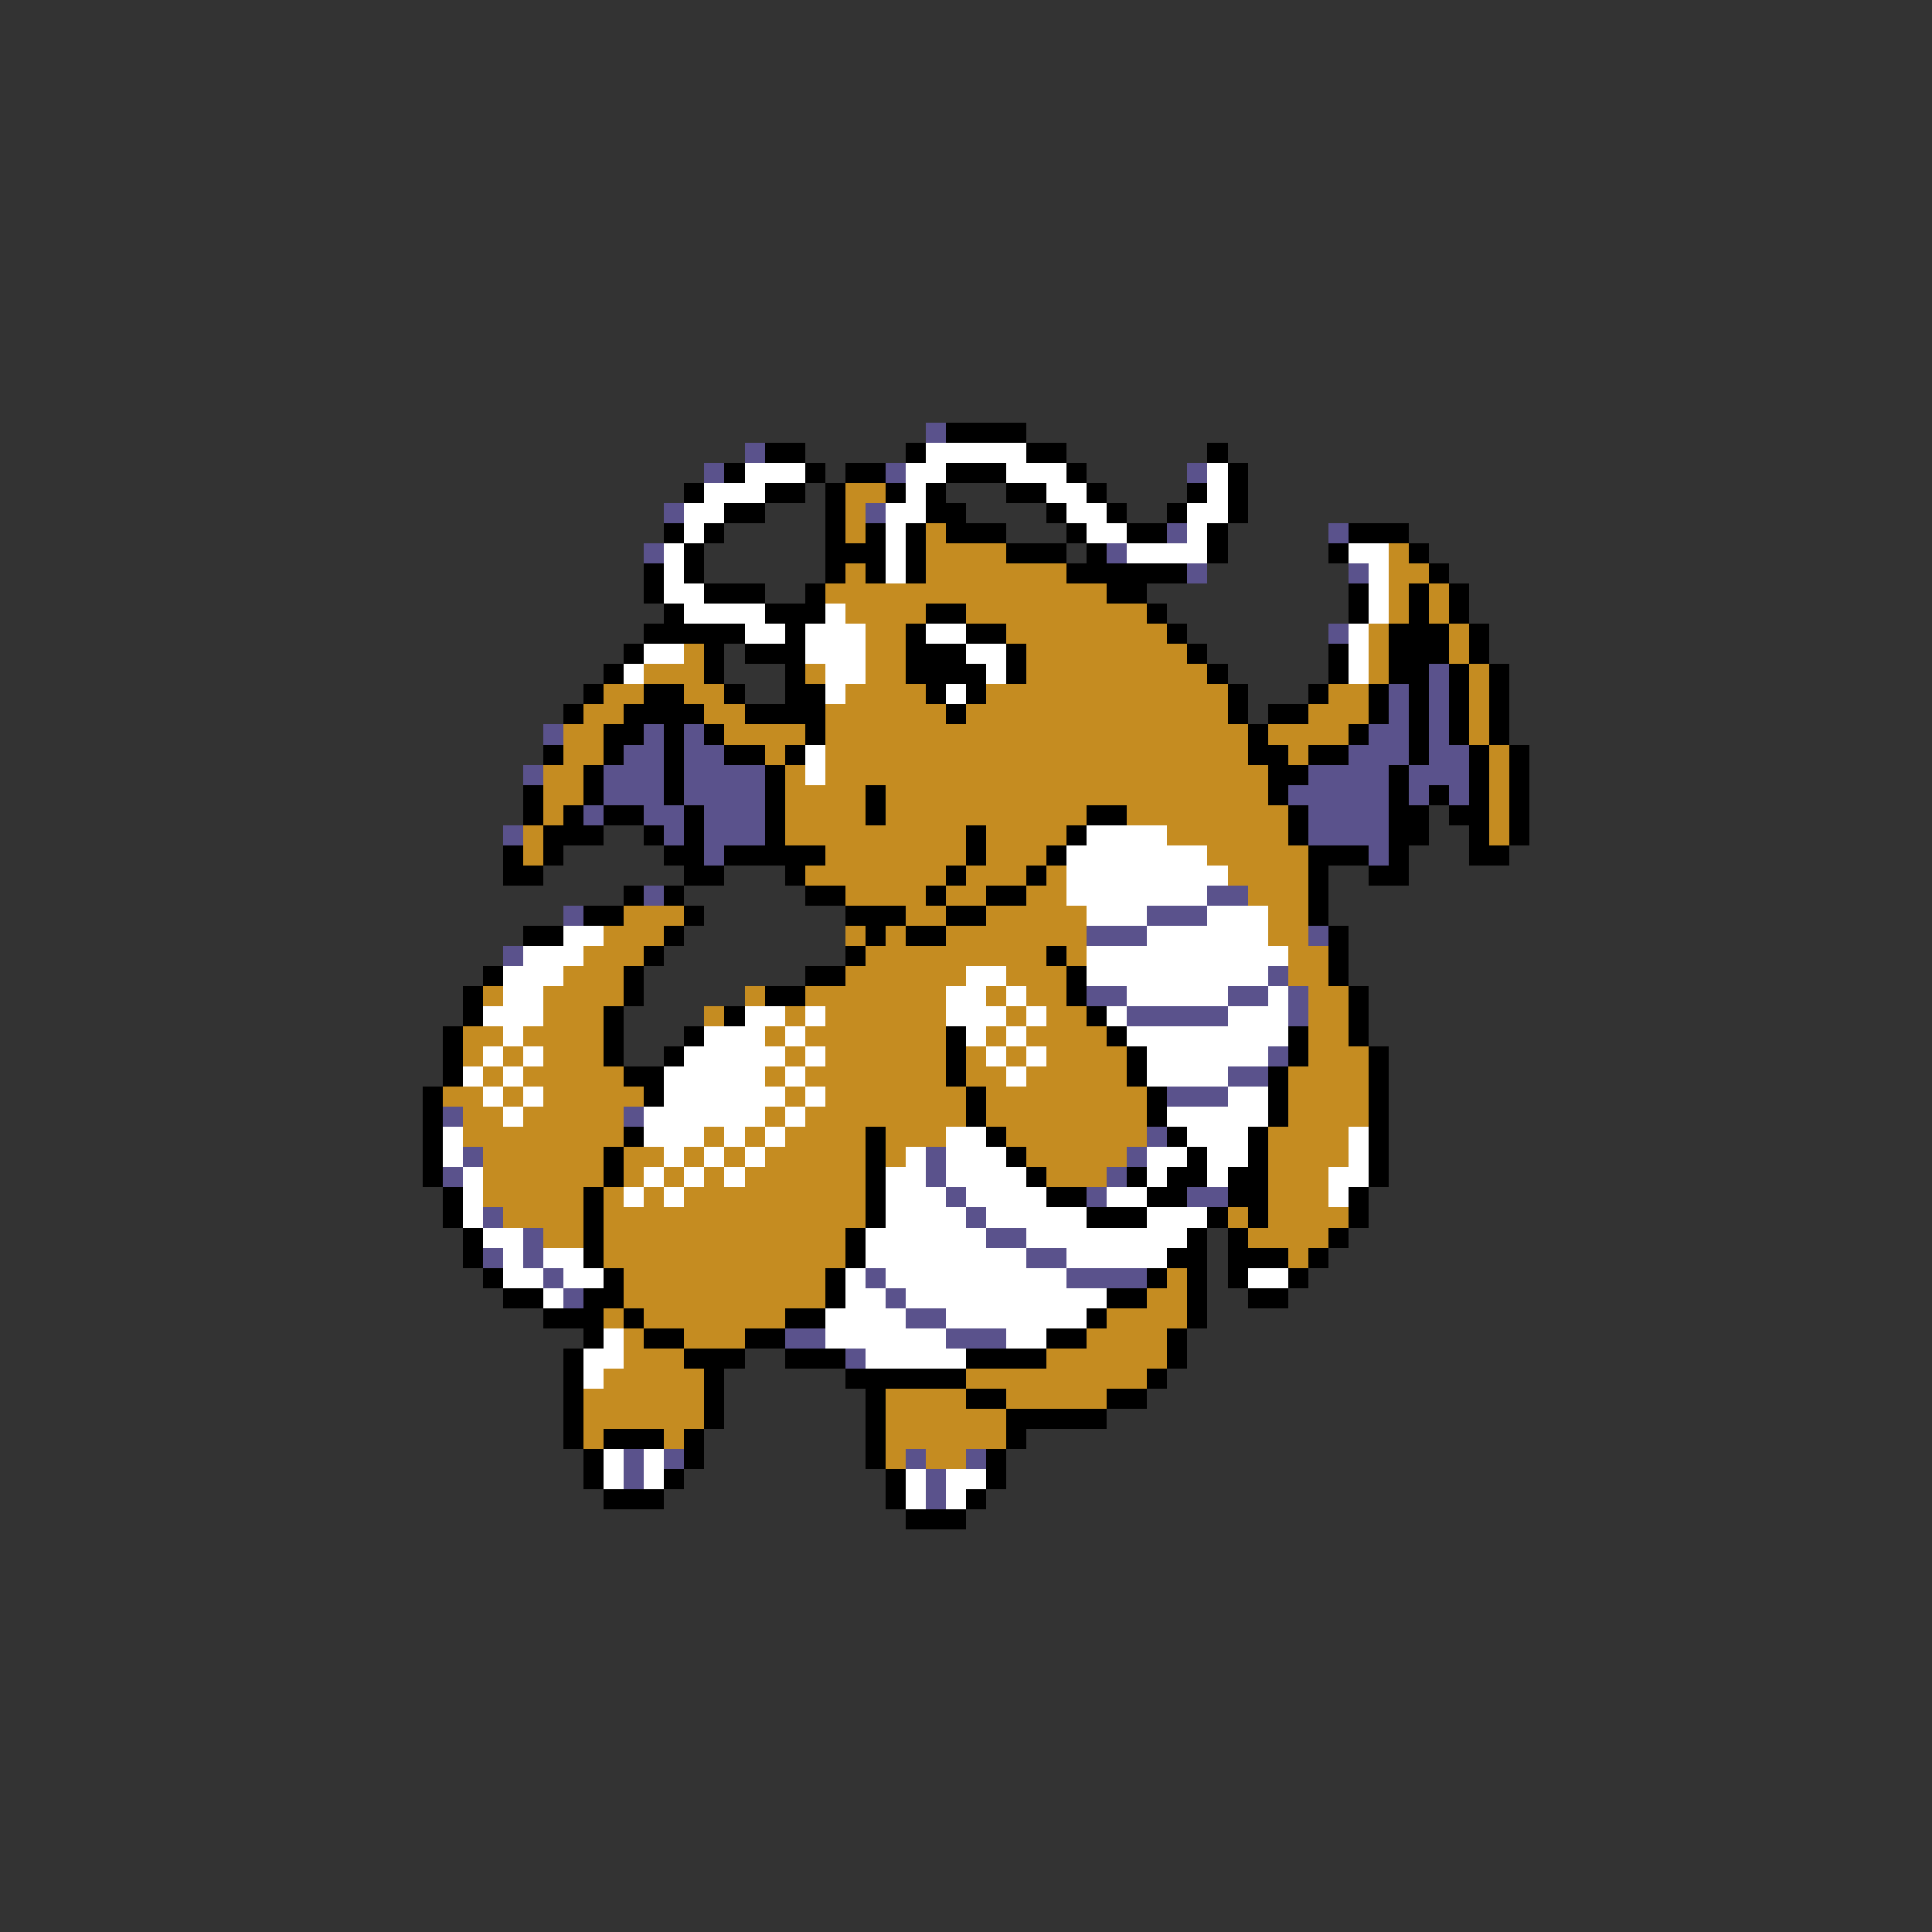 <svg xmlns="http://www.w3.org/2000/svg" viewBox="0 -0.5 96 96" shape-rendering="crispEdges">
<rect x="0" y="-0.5" width="96" height="96" fill="#333333" stroke="none"/>
<path stroke="#5a528c" d="M46 21h1M37 22h1M35 23h1M44 23h1M59 23h1M33 25h1M43 25h1M58 26h1M66 26h1M32 27h1M55 27h1M59 28h1M67 28h1M66 31h1M71 33h1M69 34h1M71 34h1M69 35h1M71 35h1M27 36h1M32 36h1M34 36h1M68 36h2M71 36h1M31 37h2M34 37h2M67 37h3M71 37h2M26 38h1M30 38h3M34 38h4M65 38h4M70 38h3M30 39h3M34 39h4M64 39h5M70 39h1M72 39h1M29 40h1M32 40h2M35 40h3M65 40h4M25 41h1M33 41h1M35 41h3M65 41h4M35 42h1M68 42h1M32 44h1M60 44h2M28 45h1M57 45h3M54 46h3M65 46h1M25 47h1M63 48h1M54 49h2M61 49h2M64 49h1M56 50h5M64 50h1M63 52h1M61 53h2M58 54h3M22 55h1M31 55h1M57 56h1M23 57h1M46 57h1M56 57h1M22 58h1M46 58h1M55 58h1M47 59h1M54 59h1M59 59h2M24 60h1M48 60h1M26 61h1M49 61h2M24 62h1M26 62h1M51 62h2M27 63h1M43 63h1M53 63h4M28 64h1M44 64h1M45 65h2M39 66h2M47 66h3M42 67h1M31 72h1M33 72h1M45 72h1M48 72h1M31 73h1M46 73h1M46 74h1" />
<path stroke="#000000" d="M47 21h4M38 22h2M45 22h1M51 22h2M60 22h1M36 23h1M40 23h1M42 23h2M47 23h3M53 23h1M61 23h1M34 24h1M38 24h2M41 24h1M44 24h1M46 24h1M50 24h2M54 24h1M59 24h1M61 24h1M36 25h2M41 25h1M46 25h2M52 25h1M55 25h1M58 25h1M61 25h1M33 26h1M35 26h1M41 26h1M43 26h1M45 26h1M47 26h3M53 26h1M56 26h2M60 26h1M67 26h3M34 27h1M41 27h3M45 27h1M50 27h3M54 27h1M60 27h1M66 27h1M70 27h1M32 28h1M34 28h1M41 28h1M43 28h1M45 28h1M53 28h6M71 28h1M32 29h1M35 29h3M40 29h1M55 29h2M67 29h1M70 29h1M72 29h1M33 30h1M38 30h3M46 30h2M57 30h1M67 30h1M70 30h1M72 30h1M32 31h5M39 31h1M45 31h1M48 31h2M58 31h1M69 31h3M73 31h1M31 32h1M35 32h1M37 32h3M45 32h3M50 32h1M59 32h1M66 32h1M69 32h3M73 32h1M30 33h1M35 33h1M39 33h1M45 33h4M50 33h1M60 33h1M66 33h1M69 33h2M72 33h1M74 33h1M29 34h1M32 34h2M36 34h1M39 34h2M46 34h1M48 34h1M61 34h1M65 34h1M68 34h1M70 34h1M72 34h1M74 34h1M28 35h1M31 35h4M37 35h4M47 35h1M61 35h1M63 35h2M68 35h1M70 35h1M72 35h1M74 35h1M30 36h2M33 36h1M35 36h1M40 36h1M62 36h1M67 36h1M70 36h1M72 36h1M74 36h1M27 37h1M30 37h1M33 37h1M36 37h2M39 37h1M62 37h2M65 37h2M70 37h1M73 37h1M75 37h1M29 38h1M33 38h1M38 38h1M63 38h2M69 38h1M73 38h1M75 38h1M26 39h1M29 39h1M33 39h1M38 39h1M43 39h1M63 39h1M69 39h1M71 39h1M73 39h1M75 39h1M26 40h1M28 40h1M30 40h2M34 40h1M38 40h1M43 40h1M54 40h2M64 40h1M69 40h2M72 40h2M75 40h1M27 41h3M32 41h1M34 41h1M38 41h1M48 41h1M53 41h1M64 41h1M69 41h2M73 41h1M75 41h1M25 42h1M27 42h1M33 42h2M36 42h5M48 42h1M52 42h1M65 42h3M69 42h1M73 42h2M25 43h2M34 43h2M39 43h1M47 43h1M51 43h1M65 43h1M68 43h2M31 44h1M33 44h1M40 44h2M46 44h1M49 44h2M65 44h1M29 45h2M34 45h1M42 45h3M47 45h2M65 45h1M26 46h2M33 46h1M43 46h1M45 46h2M66 46h1M32 47h1M42 47h1M52 47h1M66 47h1M24 48h1M31 48h1M40 48h2M53 48h1M66 48h1M23 49h1M31 49h1M38 49h2M53 49h1M67 49h1M23 50h1M30 50h1M36 50h1M54 50h1M67 50h1M22 51h1M30 51h1M34 51h1M47 51h1M55 51h1M64 51h1M67 51h1M22 52h1M30 52h1M33 52h1M47 52h1M56 52h1M64 52h1M68 52h1M22 53h1M31 53h2M47 53h1M56 53h1M63 53h1M68 53h1M21 54h1M32 54h1M48 54h1M57 54h1M63 54h1M68 54h1M21 55h1M48 55h1M57 55h1M63 55h1M68 55h1M21 56h1M31 56h1M43 56h1M49 56h1M58 56h1M62 56h1M68 56h1M21 57h1M30 57h1M43 57h1M50 57h1M59 57h1M62 57h1M68 57h1M21 58h1M30 58h1M43 58h1M51 58h1M56 58h1M58 58h2M61 58h2M68 58h1M22 59h1M29 59h1M43 59h1M52 59h2M57 59h2M61 59h2M67 59h1M22 60h1M29 60h1M43 60h1M54 60h3M60 60h1M62 60h1M67 60h1M23 61h1M29 61h1M42 61h1M59 61h1M61 61h1M66 61h1M23 62h1M29 62h1M42 62h1M58 62h2M61 62h3M65 62h1M24 63h1M30 63h1M41 63h1M57 63h1M59 63h1M61 63h1M64 63h1M25 64h2M29 64h2M41 64h1M55 64h2M59 64h1M62 64h2M27 65h3M31 65h1M39 65h2M54 65h1M59 65h1M29 66h1M32 66h2M37 66h2M52 66h2M58 66h1M28 67h1M34 67h3M39 67h3M48 67h4M58 67h1M28 68h1M35 68h1M42 68h6M57 68h1M28 69h1M35 69h1M43 69h1M48 69h2M55 69h2M28 70h1M35 70h1M43 70h1M50 70h5M28 71h1M30 71h3M34 71h1M43 71h1M50 71h1M29 72h1M34 72h1M43 72h1M49 72h1M29 73h1M33 73h1M44 73h1M49 73h1M30 74h3M44 74h1M48 74h1M45 75h3" />
<path stroke="#ffffff" d="M46 22h5M37 23h3M45 23h2M50 23h3M60 23h1M35 24h3M45 24h1M52 24h2M60 24h1M34 25h2M44 25h2M53 25h2M59 25h2M34 26h1M44 26h1M54 26h2M59 26h1M33 27h1M44 27h1M56 27h4M67 27h2M33 28h1M44 28h1M68 28h1M33 29h2M68 29h1M34 30h4M41 30h1M68 30h1M37 31h2M40 31h3M46 31h2M67 31h1M32 32h2M40 32h3M48 32h2M67 32h1M31 33h1M41 33h2M49 33h1M67 33h1M41 34h1M47 34h1M40 37h1M40 38h1M54 41h4M53 42h7M53 43h8M53 44h7M54 45h3M60 45h3M28 46h2M57 46h6M26 47h3M54 47h10M25 48h3M48 48h2M54 48h9M25 49h2M47 49h2M50 49h1M56 49h5M63 49h1M24 50h3M37 50h2M40 50h1M47 50h3M51 50h1M55 50h1M61 50h3M25 51h1M35 51h3M39 51h1M48 51h1M50 51h1M56 51h8M24 52h1M26 52h1M34 52h5M40 52h1M49 52h1M51 52h1M57 52h6M23 53h1M25 53h1M33 53h5M39 53h1M50 53h1M57 53h4M24 54h1M26 54h1M33 54h6M40 54h1M61 54h2M25 55h1M32 55h6M39 55h1M58 55h5M22 56h1M32 56h3M36 56h1M38 56h1M47 56h2M59 56h3M67 56h1M22 57h1M33 57h1M35 57h1M37 57h1M45 57h1M47 57h3M57 57h2M60 57h2M67 57h1M23 58h1M32 58h1M34 58h1M36 58h1M44 58h2M47 58h4M57 58h1M60 58h1M66 58h2M23 59h1M31 59h1M33 59h1M44 59h3M48 59h4M55 59h2M66 59h1M23 60h1M44 60h4M49 60h5M57 60h3M24 61h2M43 61h6M51 61h8M25 62h1M27 62h2M43 62h8M53 62h5M25 63h2M28 63h2M42 63h1M44 63h9M62 63h2M27 64h1M42 64h2M45 64h10M41 65h4M47 65h7M30 66h1M41 66h6M50 66h2M29 67h2M43 67h5M29 68h1M30 72h1M32 72h1M30 73h1M32 73h1M45 73h1M47 73h2M45 74h1M47 74h1" />
<path stroke="#c58c21" d="M42 24h2M42 25h1M42 26h1M46 26h1M46 27h4M69 27h1M42 28h1M46 28h7M69 28h2M41 29h14M69 29h1M71 29h1M42 30h4M48 30h9M69 30h1M71 30h1M43 31h2M50 31h8M68 31h1M72 31h1M34 32h1M43 32h2M51 32h8M68 32h1M72 32h1M32 33h3M40 33h1M43 33h2M51 33h9M68 33h1M73 33h1M30 34h2M34 34h2M42 34h4M49 34h12M66 34h2M73 34h1M29 35h2M35 35h2M41 35h6M48 35h13M65 35h3M73 35h1M28 36h2M36 36h4M41 36h21M63 36h4M73 36h1M28 37h2M38 37h1M41 37h21M64 37h1M74 37h1M27 38h2M39 38h1M41 38h22M74 38h1M27 39h2M39 39h4M44 39h19M74 39h1M27 40h1M39 40h4M44 40h10M56 40h8M74 40h1M26 41h1M39 41h9M49 41h4M58 41h6M74 41h1M26 42h1M41 42h7M49 42h3M60 42h5M40 43h7M48 43h3M52 43h1M61 43h4M42 44h4M47 44h2M51 44h2M62 44h3M31 45h3M45 45h2M49 45h5M63 45h2M30 46h3M42 46h1M44 46h1M47 46h7M63 46h2M29 47h3M43 47h9M53 47h1M64 47h2M28 48h3M42 48h6M50 48h3M64 48h2M24 49h1M27 49h4M37 49h1M40 49h7M49 49h1M51 49h2M65 49h2M27 50h3M35 50h1M39 50h1M41 50h6M50 50h1M52 50h2M65 50h2M23 51h2M26 51h4M38 51h1M40 51h7M49 51h1M51 51h4M65 51h2M23 52h1M25 52h1M27 52h3M39 52h1M41 52h6M48 52h1M50 52h1M52 52h4M65 52h3M24 53h1M26 53h5M38 53h1M40 53h7M48 53h2M51 53h5M64 53h4M22 54h2M25 54h1M27 54h5M39 54h1M41 54h7M49 54h8M64 54h4M23 55h2M26 55h5M38 55h1M40 55h8M49 55h8M64 55h4M23 56h8M35 56h1M37 56h1M39 56h4M44 56h3M50 56h7M63 56h4M24 57h6M31 57h2M34 57h1M36 57h1M38 57h5M44 57h1M51 57h5M63 57h4M24 58h6M31 58h1M33 58h1M35 58h1M37 58h6M52 58h3M63 58h3M24 59h5M30 59h1M32 59h1M34 59h9M63 59h3M25 60h4M30 60h13M61 60h1M63 60h4M27 61h2M30 61h12M62 61h4M30 62h12M64 62h1M31 63h10M58 63h1M31 64h10M57 64h2M30 65h1M32 65h7M55 65h4M31 66h1M34 66h3M54 66h4M31 67h3M52 67h6M30 68h5M48 68h9M29 69h6M44 69h4M50 69h5M29 70h6M44 70h6M29 71h1M33 71h1M44 71h6M44 72h1M46 72h2" />
</svg>